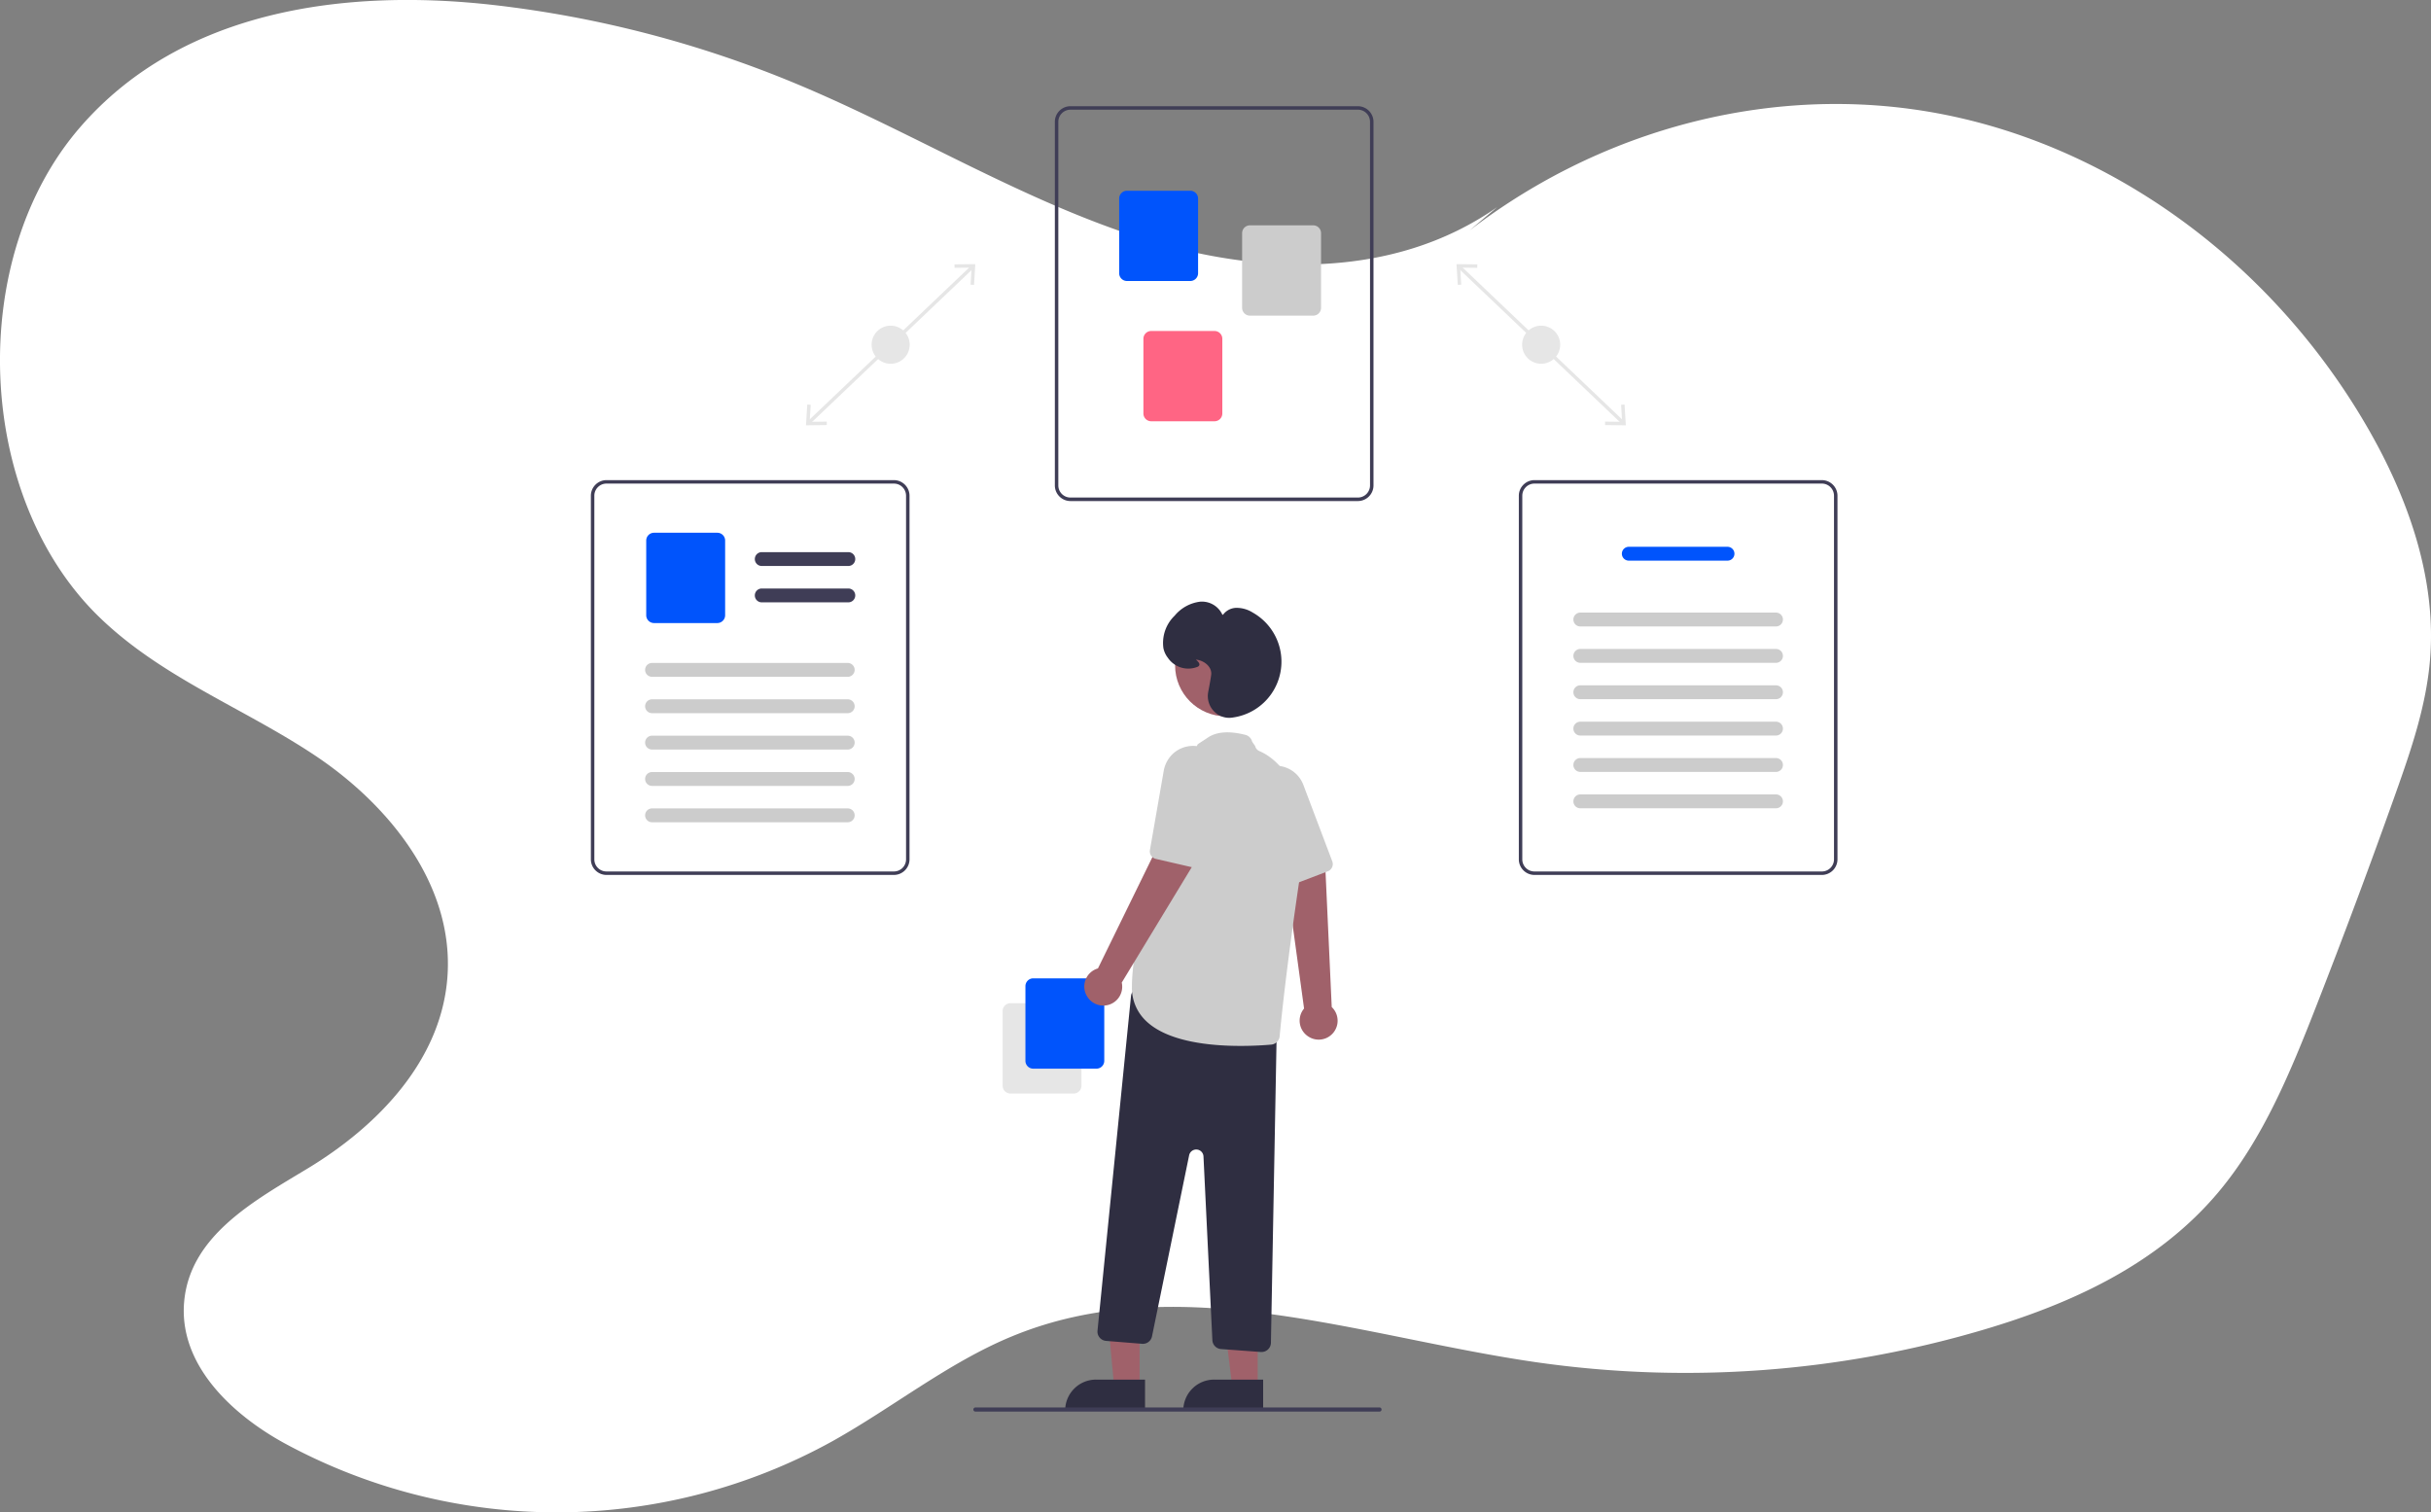 <svg xmlns="http://www.w3.org/2000/svg" width="373.088" height="232.123" viewBox="0 0 373.088 232.123">
  <rect x="0" y="0" width="373.088" height="232.123" fill="#808080" stroke="none"/>
  <g id="Group_1609" data-name="Group 1609" transform="translate(0 0)">
    <path id="Path_1548" data-name="Path 1548" d="M290.838,103.158c-16.009,11.208-36.773,10.484-54.97,4.652s-34.911-16.216-52.64-23.6a171.063,171.063,0,0,0-46.251-12.056c-22.6-2.586-47.829.564-63.571,18.691-17.532,20.176-16.185,56.576,2.769,75.111,9.647,9.422,22.277,14.046,33.291,21.4s21.218,19.564,20.28,33.755c-.869,13.153-10.966,23.233-21.415,29.563-8.075,4.891-18.02,10.232-18.992,20.363-.941,9.8,7.421,17.483,15.406,21.851a87.509,87.509,0,0,0,84.111-.346c9.256-5.175,17.757-12.042,27.466-16.05,25.493-10.564,53.585.073,80.58,3.96a161.084,161.084,0,0,0,68.535-4.988c13.368-3.949,26.787-9.986,36.178-21.232,6.774-8.11,10.993-18.369,14.953-28.508q6.334-16.209,12.18-32.651c2.336-6.577,4.638-13.285,5.244-20.325,1.094-12.755-3.517-25.365-9.8-36.13-14.908-25.579-40.017-43.551-67.209-48.116s-55.96,4.351-77.05,23.863" transform="translate(-61.065 -71.368)" fill="#fff"/>
    <g id="undraw_Process_re_gws7" transform="translate(90.682 16.302)">
      <rect id="Rectangle_1892" data-name="Rectangle 1892" width="0.532" height="34.726" transform="translate(133.081 24.825) rotate(-46.407)" fill="#e6e6e6"/>
      <path id="Path_1108" data-name="Path 1108" d="M492.417,143.982l-.531.032.16,2.616-2.621-.031-.006.532,3.192.038Z" transform="translate(-333.777 -98.194)" fill="#e6e6e6"/>
      <path id="Path_1109" data-name="Path 1109" d="M420.937,76.244l-.006.532-2.621-.031.16,2.616-.531.032-.194-3.186Z" transform="translate(-284.896 -51.971)" fill="#e6e6e6"/>
      <ellipse id="Ellipse_279" data-name="Ellipse 279" cx="2.923" cy="2.923" rx="2.923" ry="2.923" transform="translate(142.918 33.682)" fill="#e6e6e6"/>
      <rect id="Rectangle_1893" data-name="Rectangle 1893" width="34.726" height="0.532" transform="translate(33.249 48.385) rotate(-43.593)" fill="#e6e6e6"/>
      <path id="Path_1110" data-name="Path 1110" d="M103.815,147.168l3.192-.038L107,146.6l-2.621.031.16-2.616-.531-.032Z" transform="translate(-70.8 -98.194)" fill="#e6e6e6"/>
      <path id="Path_1111" data-name="Path 1111" d="M178.682,76.206l-.194,3.186-.531-.032.16-2.616-2.621.031-.006-.532Z" transform="translate(-119.682 -51.971)" fill="#e6e6e6"/>
      <ellipse id="Ellipse_280" data-name="Ellipse 280" cx="2.923" cy="2.923" rx="2.923" ry="2.923" transform="translate(43.084 33.682)" fill="#e6e6e6"/>
      <path id="Path_1112" data-name="Path 1112" d="M569.624,195.6H525.507a2.4,2.4,0,0,1-2.392-2.392V137.392A2.394,2.394,0,0,1,525.507,135h44.117a2.4,2.4,0,0,1,2.392,2.392V193.2A2.4,2.4,0,0,1,569.624,195.6Zm-44.117-60.064a1.863,1.863,0,0,0-1.86,1.86V193.2a1.863,1.863,0,0,0,1.86,1.86h44.117a1.863,1.863,0,0,0,1.86-1.86V137.392a1.863,1.863,0,0,0-1.86-1.86Z" transform="translate(-451.907 -135)" fill="#3f3d56"/>
      <path id="Path_1113" data-name="Path 1113" d="M565.07,189.653h-9.711a1.2,1.2,0,0,1-1.2-1.2V177a1.2,1.2,0,0,1,1.2-1.2h9.711a1.2,1.2,0,0,1,1.2,1.2v11.46A1.2,1.2,0,0,1,565.07,189.653Z" transform="translate(-473.081 -162.826)" fill="#0054fc"/>
      <path id="Path_1114" data-name="Path 1114" d="M624.406,206.367h-9.711a1.2,1.2,0,0,1-1.2-1.2v-11.46a1.2,1.2,0,0,1,1.2-1.2h9.711a1.2,1.2,0,0,1,1.2,1.2v11.46A1.2,1.2,0,0,1,624.406,206.367Z" transform="translate(-513.547 -174.225)" fill="#ccc"/>
      <path id="Path_1115" data-name="Path 1115" d="M576.769,257.346h-9.711a1.2,1.2,0,0,1-1.2-1.2V244.69a1.2,1.2,0,0,1,1.2-1.2h9.711a1.2,1.2,0,0,1,1.2,1.2v11.46A1.2,1.2,0,0,1,576.769,257.346Z" transform="translate(-481.06 -208.992)" fill="#ff6584"/>
      <path id="Path_1116" data-name="Path 1116" d="M793.538,376.052H749.42a2.4,2.4,0,0,1-2.392-2.392V317.849a2.4,2.4,0,0,1,2.392-2.392h44.118a2.4,2.4,0,0,1,2.392,2.392v55.811A2.4,2.4,0,0,1,793.538,376.052ZM749.42,315.989a1.862,1.862,0,0,0-1.86,1.86v55.811a1.862,1.862,0,0,0,1.86,1.86h44.118a1.862,1.862,0,0,0,1.86-1.86V317.849a1.863,1.863,0,0,0-1.86-1.86Z" transform="translate(-604.613 -258.069)" fill="#3f3d56"/>
      <path id="Path_1117" data-name="Path 1117" d="M812.965,349.758H797.816a1.063,1.063,0,1,1,0-2.126h15.149a1.063,1.063,0,1,1,0,2.126Z" transform="translate(-638.524 -280.012)" fill="#0054fc"/>
      <path id="Path_1118" data-name="Path 1118" d="M804.448,381.515H774.416a1.063,1.063,0,0,1,0-2.126h30.032a1.063,1.063,0,0,1,0,2.126Z" transform="translate(-622.566 -301.67)" fill="#ccc"/>
      <path id="Path_1119" data-name="Path 1119" d="M804.448,399.065H774.416a1.063,1.063,0,0,1,0-2.126h30.032a1.063,1.063,0,0,1,0,2.126Z" transform="translate(-622.566 -313.639)" fill="#ccc"/>
      <path id="Path_1120" data-name="Path 1120" d="M804.448,416.615H774.416a1.063,1.063,0,0,1,0-2.126h30.032a1.063,1.063,0,0,1,0,2.126Z" transform="translate(-622.566 -325.608)" fill="#ccc"/>
      <path id="Path_1121" data-name="Path 1121" d="M804.448,434.165H774.416a1.063,1.063,0,0,1,0-2.126h30.032a1.063,1.063,0,0,1,0,2.126Z" transform="translate(-622.566 -337.577)" fill="#ccc"/>
      <path id="Path_1122" data-name="Path 1122" d="M804.448,451.715H774.416a1.063,1.063,0,0,1,0-2.126h30.032a1.063,1.063,0,0,1,0,2.126Z" transform="translate(-622.566 -349.546)" fill="#ccc"/>
      <path id="Path_1123" data-name="Path 1123" d="M804.448,469.265H774.416a1.063,1.063,0,0,1,0-2.126h30.032a1.063,1.063,0,0,1,0,2.126Z" transform="translate(-622.566 -361.514)" fill="#ccc"/>
      <path id="Path_1124" data-name="Path 1124" d="M345.71,376.053H301.592a2.4,2.4,0,0,1-2.392-2.392V317.85a2.4,2.4,0,0,1,2.392-2.392H345.71a2.4,2.4,0,0,1,2.392,2.392v55.811A2.4,2.4,0,0,1,345.71,376.053Zm-44.118-60.064a1.862,1.862,0,0,0-1.86,1.86v55.811a1.862,1.862,0,0,0,1.86,1.86H345.71a1.862,1.862,0,0,0,1.86-1.86V317.85a1.862,1.862,0,0,0-1.86-1.86Z" transform="translate(-299.2 -258.07)" fill="#3f3d56"/>
      <path id="Path_1125" data-name="Path 1125" d="M392.671,352.333H379.383a1.063,1.063,0,1,1,0-2.126h13.288a1.063,1.063,0,1,1,0,2.126Z" transform="translate(-353.159 -281.768)" fill="#3f3d56"/>
      <path id="Path_1126" data-name="Path 1126" d="M392.671,369.883H379.383a1.063,1.063,0,1,1,0-2.126h13.288a1.063,1.063,0,1,1,0,2.126Z" transform="translate(-353.159 -293.737)" fill="#3f3d56"/>
      <path id="Path_1127" data-name="Path 1127" d="M336.831,354.73H327.12a1.2,1.2,0,0,1-1.2-1.2v-11.46a1.2,1.2,0,0,1,1.2-1.2h9.711a1.2,1.2,0,0,1,1.2,1.2v11.46A1.2,1.2,0,0,1,336.831,354.73Z" transform="translate(-317.426 -275.406)" fill="#0054fc"/>
      <path id="Path_1128" data-name="Path 1128" d="M356.475,405.818H326.443a1.063,1.063,0,1,1,0-2.126h30.032a1.063,1.063,0,0,1,0,2.126Z" transform="translate(-317.055 -318.244)" fill="#ccc"/>
      <path id="Path_1129" data-name="Path 1129" d="M356.475,423.368H326.443a1.063,1.063,0,1,1,0-2.126h30.032a1.063,1.063,0,0,1,0,2.126Z" transform="translate(-317.055 -330.213)" fill="#ccc"/>
      <path id="Path_1130" data-name="Path 1130" d="M356.475,440.918H326.443a1.063,1.063,0,1,1,0-2.126h30.032a1.063,1.063,0,0,1,0,2.126Z" transform="translate(-317.055 -342.182)" fill="#ccc"/>
      <path id="Path_1131" data-name="Path 1131" d="M356.475,458.468H326.443a1.063,1.063,0,1,1,0-2.126h30.032a1.063,1.063,0,0,1,0,2.126Z" transform="translate(-317.055 -354.151)" fill="#ccc"/>
      <path id="Path_1132" data-name="Path 1132" d="M356.475,476.018H326.443a1.063,1.063,0,1,1,0-2.126h30.032a1.063,1.063,0,0,1,0,2.126Z" transform="translate(-317.055 -366.12)" fill="#ccc"/>
      <path id="Path_1133" data-name="Path 1133" d="M497.9,580.578v-11.46a1.2,1.2,0,0,1,1.2-1.2H508.8a1.2,1.2,0,0,1,1.2,1.2v11.46a1.2,1.2,0,0,1-1.2,1.2h-9.711A1.2,1.2,0,0,1,497.9,580.578Z" transform="translate(-434.707 -430.247)" fill="#e6e6e6"/>
      <path id="Path_1134" data-name="Path 1134" d="M508.9,568.578v-11.46a1.2,1.2,0,0,1,1.2-1.2H519.8a1.2,1.2,0,0,1,1.2,1.2v11.46a1.2,1.2,0,0,1-1.2,1.2h-9.711A1.2,1.2,0,0,1,508.9,568.578Z" transform="translate(-442.209 -422.063)" fill="#0054fc"/>
      <path id="Path_1135" data-name="Path 1135" d="M637.693,527.652a2.887,2.887,0,0,1-.763-4.36l-3.01-22,6.27.308.984,21.461a2.9,2.9,0,0,1-3.482,4.594Z" transform="translate(-527.475 -384.804)" fill="#a0616a"/>
      <path id="Path_1136" data-name="Path 1136" d="M628.381,469.143a1.179,1.179,0,0,1-.479.339l-5.635,2.151a1.184,1.184,0,0,1-1.5-.625l-4.992-11.218a4.687,4.687,0,0,1-.229-3.317,4.559,4.559,0,0,1,3.47-3.111,4.35,4.35,0,0,1,1.873.026,4.542,4.542,0,0,1,3.264,2.837l4.438,11.732A1.186,1.186,0,0,1,628.381,469.143Z" transform="translate(-514.805 -352.057)" fill="#ccc"/>
      <path id="Path_1137" data-name="Path 1137" d="M253.414,585.658h-3.9L248.1,570.549l5.313.071Z" transform="translate(-169.202 -389.107)" fill="#a0616a"/>
      <path id="Path_1138" data-name="Path 1138" d="M233.637,614.557h7.519v4.734H228.9A4.734,4.734,0,0,1,233.637,614.557Z" transform="translate(-156.109 -419.119)" fill="#2f2e41"/>
      <path id="Path_1139" data-name="Path 1139" d="M309.469,585.81h-3.9l-1.855-15.038h5.754Z" transform="translate(-207.13 -389.259)" fill="#a0616a"/>
      <path id="Path_1140" data-name="Path 1140" d="M290.637,614.557h7.519v4.734H285.9A4.734,4.734,0,0,1,290.637,614.557Z" transform="translate(-194.982 -419.119)" fill="#2f2e41"/>
      <path id="Path_1141" data-name="Path 1141" d="M568.767,616.326l-6.123-.453a1.433,1.433,0,0,1-1.324-1.358L559.954,586.3a1.113,1.113,0,0,0-2.2-.17l-5.7,27.8a1.433,1.433,0,0,1-1.516,1.139L545,614.62a1.431,1.431,0,0,1-1.31-1.569L548.83,561.7a1.431,1.431,0,0,1,1.728-1.256l19.528,4.245a1.435,1.435,0,0,1,1.127,1.425l-.909,48.811a1.432,1.432,0,0,1-1.428,1.4C568.84,616.33,568.8,616.328,568.767,616.326Z" transform="translate(-465.937 -425.124)" fill="#2f2e41"/>
      <ellipse id="Ellipse_281" data-name="Ellipse 281" cx="7.811" cy="7.811" rx="7.811" ry="7.811" transform="translate(89.661 78.017)" fill="#a0616a"/>
      <path id="Path_1142" data-name="Path 1142" d="M562.618,481.619a6.984,6.984,0,0,1-2.319-5.364c0-11.226,9.717-36.307,10.022-37.09.03-.189.286-.27,1.631-1.179s3.287-1.049,5.769-.415a1.424,1.424,0,0,1,1.034,1.055l.462.667a1.11,1.11,0,0,0,.645.765c2,.843,8.363,4.731,6.2,19.364-2.014,13.593-2.831,21.587-3.089,24.393a1.428,1.428,0,0,1-1.295,1.293c-.981.088-2.666.2-4.672.2C572.351,485.315,565.973,484.688,562.618,481.619Z" transform="translate(-477.264 -341.084)" fill="#ccc"/>
      <path id="Path_1143" data-name="Path 1143" d="M537.615,512.383a2.887,2.887,0,0,1,1.8-4.046l9.761-19.947,5.035,3.75-11.141,18.369a2.9,2.9,0,0,1-5.451,1.874Z" transform="translate(-461.595 -376.007)" fill="#a0616a"/>
      <path id="Path_1144" data-name="Path 1144" d="M576.325,462.4a1.177,1.177,0,0,1-.586.014l-5.878-1.354a1.184,1.184,0,0,1-.9-1.357l2.106-12.1a4.688,4.688,0,0,1,1.658-2.882,4.559,4.559,0,0,1,4.615-.65,4.348,4.348,0,0,1,1.541,1.066,4.541,4.541,0,0,1,1.129,4.175l-2.852,12.215A1.186,1.186,0,0,1,576.325,462.4Z" transform="translate(-483.161 -345.541)" fill="#ccc"/>
      <path id="Path_1145" data-name="Path 1145" d="M583.072,390.951a3.366,3.366,0,0,1-.9-2.985c.272-1.425.432-2.357.463-2.7h0c.1-1.16-1.069-2.1-2.229-2.249-.045-.006-.083-.01-.114-.012l.089.085c.22.207.495.465.43.731-.039.16-.186.274-.447.347a3.789,3.789,0,0,1-4.4-1.468,3.506,3.506,0,0,1-.669-1.462,5.808,5.808,0,0,1,1.732-4.985,6.029,6.029,0,0,1,3.942-2.147,3.461,3.461,0,0,1,3.418,2.091,2.6,2.6,0,0,1,2.023-1.14,4.662,4.662,0,0,1,2.594.722,8.652,8.652,0,0,1-3.063,16.11,3.3,3.3,0,0,1-.552.047A3.217,3.217,0,0,1,583.072,390.951Z" transform="translate(-487.428 -298.066)" fill="#2f2e41"/>
      <path id="Path_1146" data-name="Path 1146" d="M484.1,763.636H546.11a.318.318,0,0,0,0-.636H484.1a.318.318,0,0,0,0,.636Z" transform="translate(-425.08 -563.287)" fill="#3f3d56"/>
    </g>
  </g>
</svg>
